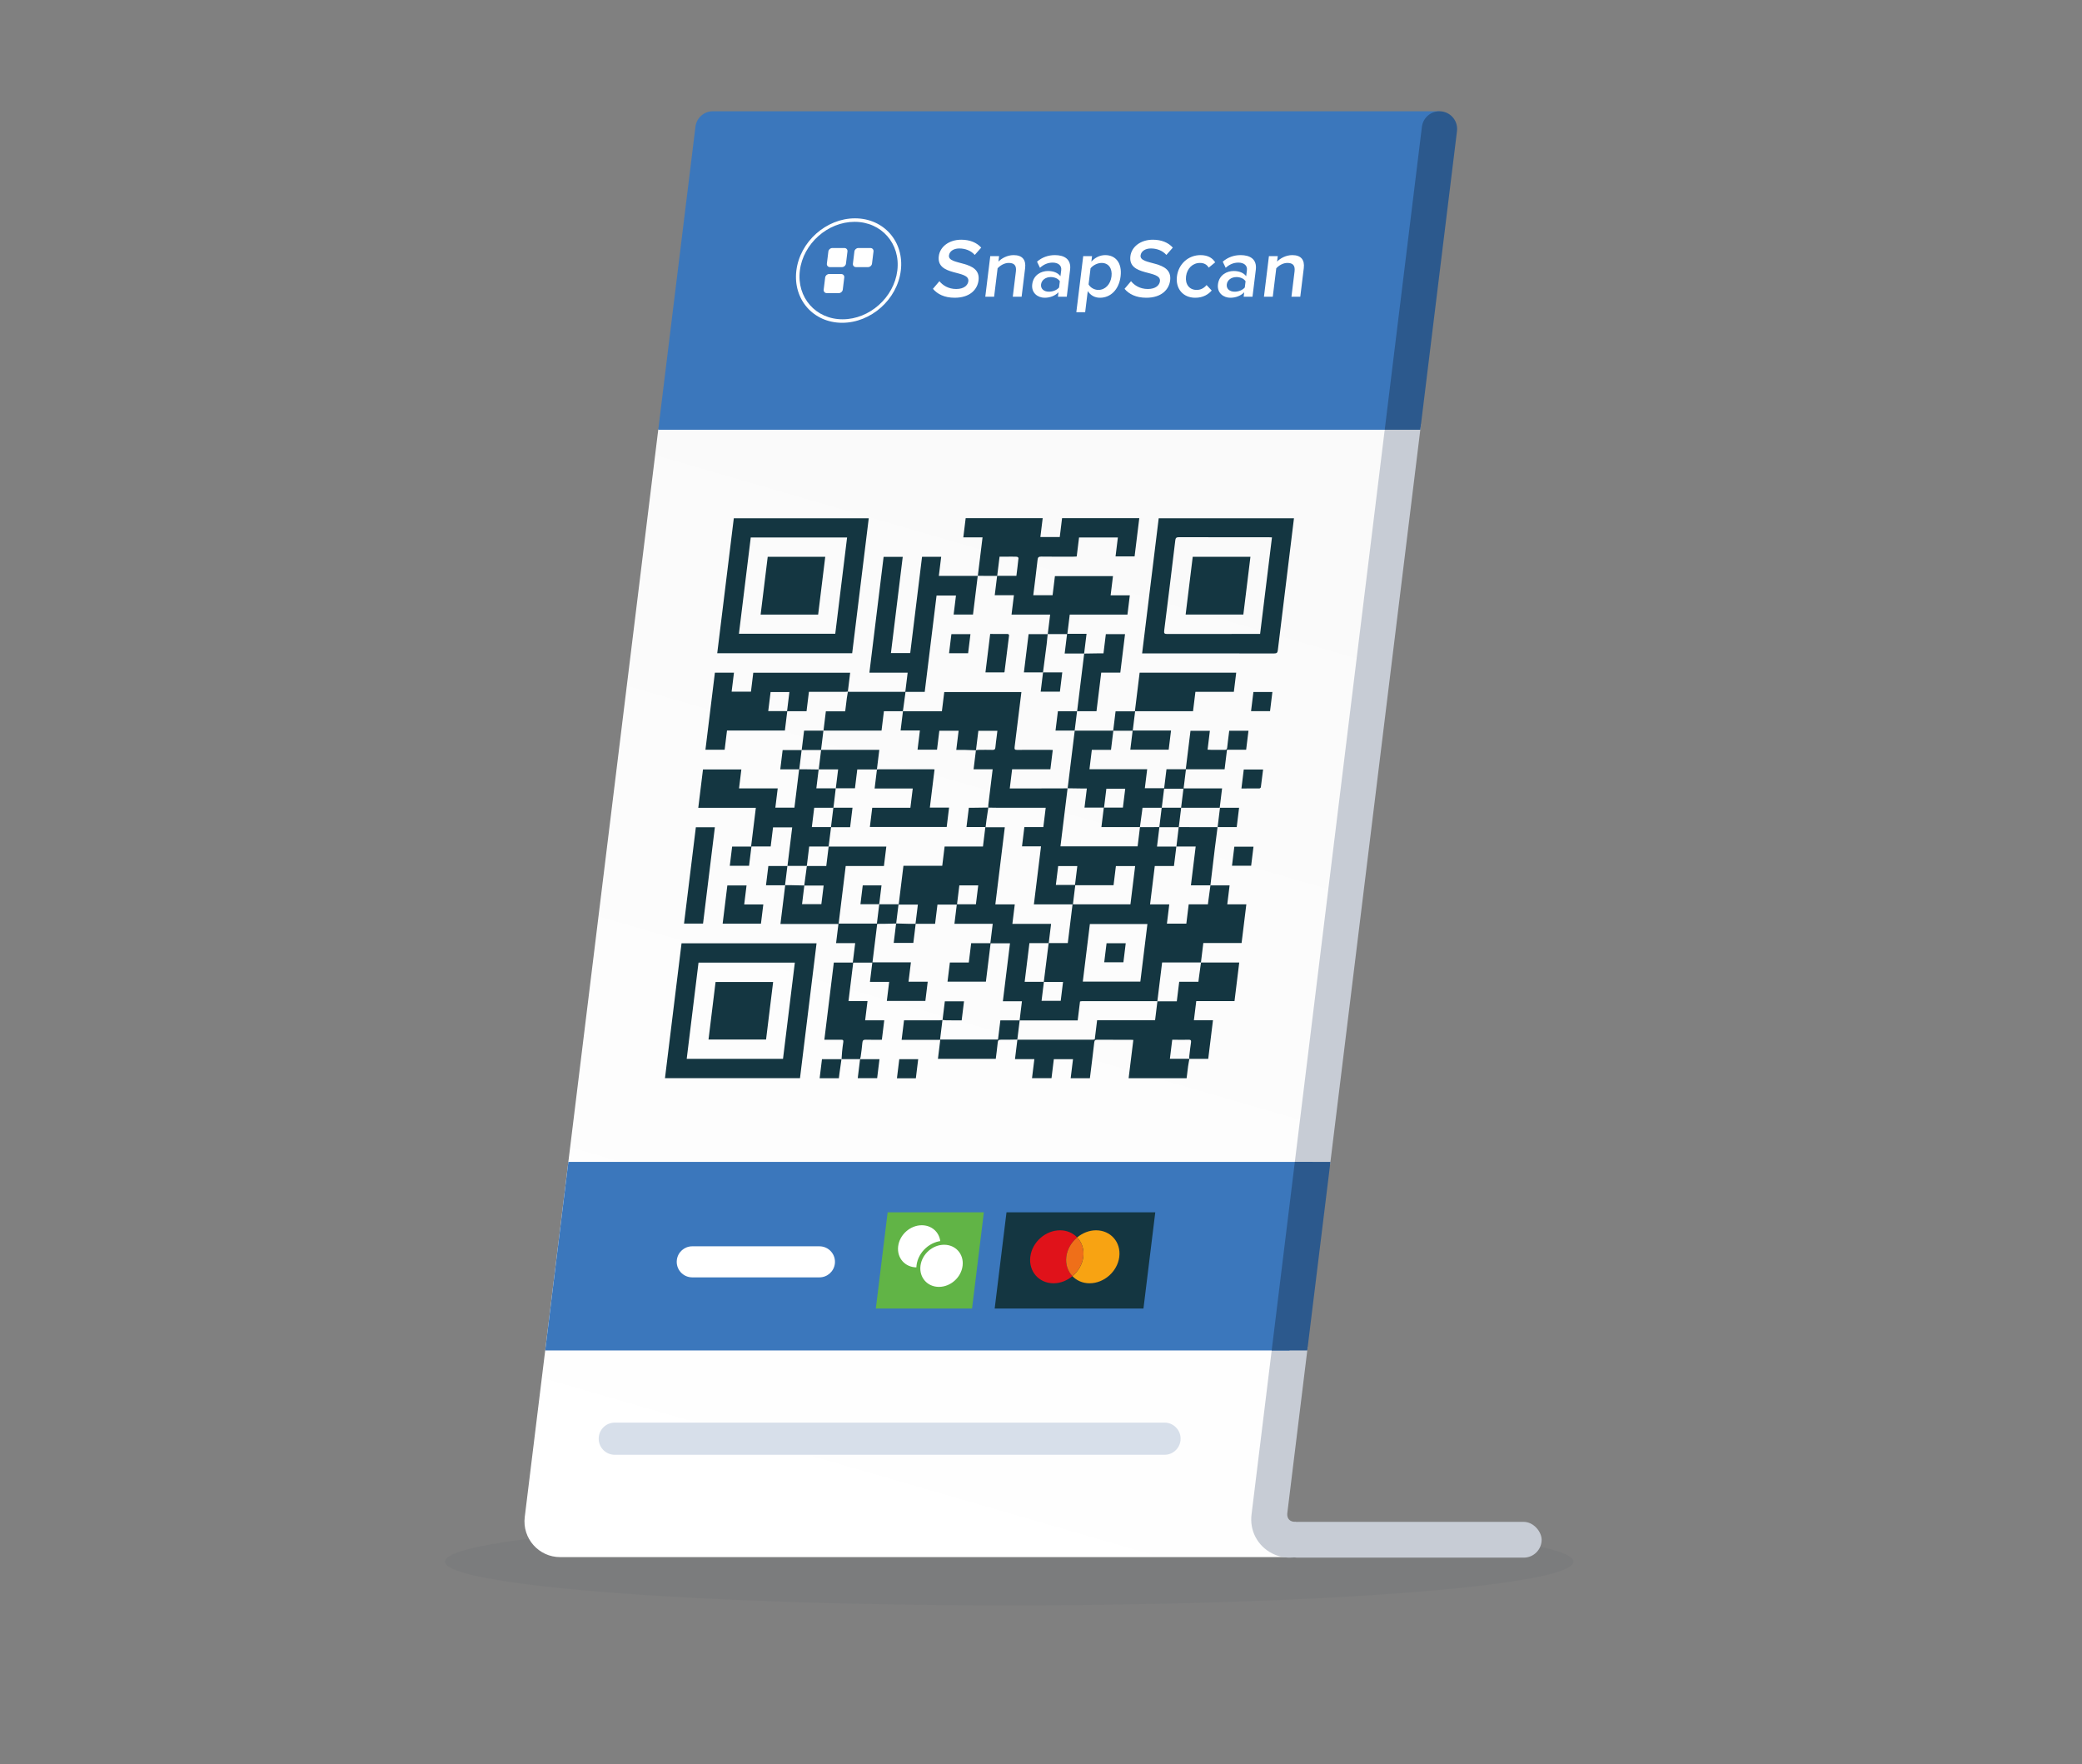 <?xml version="1.0" encoding="UTF-8"?>
<svg width="262px" height="222px" viewBox="0 0 262 222" version="1.1" xmlns="http://www.w3.org/2000/svg" xmlns:xlink="http://www.w3.org/1999/xlink">
    <rect x="0" y="0" width="262" height="222" fill="#808080" stroke="none"/>
    <!-- Generator: Sketch 53 (72520) - https://sketchapp.com -->
    <title>img-at-till-points</title>
    <desc>Created with Sketch.</desc>
    <defs>
        <linearGradient x1="50%" y1="0%" x2="27.56%" y2="100%" id="linearGradient-1">
            <stop stop-color="#FAFAFA" offset="0%"></stop>
            <stop stop-color="#FFFFFF" offset="100%"></stop>
        </linearGradient>
    </defs>
    <g id="Page-1" stroke="none" stroke-width="1" fill="none" fill-rule="evenodd">
        <g id="SnapScan-Assets" transform="translate(-646, -1207)">
            <g id="img-at-till-points" transform="translate(647, 1208)">
                <g id="image/paypoint" transform="translate(48, 13)">
                    <ellipse id="Oval" fill-opacity="0.05" fill="#263943" fill-rule="nonzero" cx="78" cy="182.5" rx="71" ry="5.5"></ellipse>
                    <g id="Group-133" stroke-width="1" fill-rule="evenodd" transform="translate(17, 0)">
                        <g id="Group-132">
                            <g id="Group-4" transform="translate(0, 40)" fill="url(#linearGradient-1)">
                                <path d="M95.926,141.935 L93.338,139.804 L110.5,0.029 L16.839,0.029 L0.034,136.894 C-0.295,139.573 1.795,141.935 4.494,141.935 L95.926,141.935 Z" id="Fill-2"></path>
                            </g>
                            <path d="M80.542,165.009 L11.366,165.009 C10.343,165.009 9.48,165.772 9.355,166.787 C9.208,167.994 10.149,169.059 11.366,169.059 L80.542,169.059 C81.565,169.059 82.427,168.296 82.552,167.281 C82.7,166.073 81.758,165.009 80.542,165.009" id="Fill-5" fill="#D7DFEA"></path>
                            <g id="Group-9" transform="translate(91, 155)" fill="#C7CCD5">
                                <path d="M6.078,22.528 L6.197,22.528 C6.151,22.512 6.12,22.504 6.102,22.504 C4.867,22.528 4.983,21.505 4.992,21.429 L7.562,0.493 L3.083,0.493 L0.492,21.591 C0.244,23.613 1.254,25.524 3.066,26.456 C3.774,26.821 4.532,27 5.283,27 C6.452,27 7.604,26.567 8.517,25.731 L6.078,22.528 Z" id="Fill-7"></path>
                                <rect id="Rectangle" fill-rule="nonzero" x="4" y="22.5" width="33" height="4.5" rx="2.25"></rect>
                            </g>
                            <polygon id="Fill-10" fill="#C7CCD5" points="101.37 132.621 112.818 39.384 108.339 39.384 96.891 132.621"></polygon>
                            <path d="M56.809,99.785 C56.907,98.986 57.003,98.203 57.101,97.412 L54.724,97.412 C54.625,98.217 54.529,98.999 54.433,99.785 L56.809,99.785 Z M69.569,94.978 L67.161,94.978 C67.063,95.779 66.967,96.562 66.869,97.357 L69.277,97.357 C69.375,96.555 69.471,95.779 69.569,94.978 L69.569,94.978 Z M76.255,99.789 C76.455,98.166 76.65,96.578 76.846,94.979 L74.426,94.979 C74.327,95.783 74.231,96.568 74.13,97.389 L69.312,97.389 C69.211,98.21 69.115,98.994 69.017,99.789 L76.255,99.789 Z M78.391,102.272 L71.15,102.272 C70.851,104.706 70.556,107.117 70.261,109.518 L77.501,109.518 C77.799,107.093 78.093,104.698 78.391,102.272 L78.391,102.272 Z M42.231,119.272 C41.452,119.271 40.673,119.27 39.894,119.27 L39.903,119.278 C39.924,118.963 39.937,118.648 39.969,118.332 C40.011,117.926 40.057,117.518 40.121,117.112 C40.156,116.891 40.08,116.827 39.868,116.831 C39.284,116.842 38.702,116.835 38.119,116.835 L37.736,116.835 C38.135,113.586 38.53,110.37 38.929,107.118 L41.316,107.118 C41.418,106.288 41.516,105.494 41.617,104.674 L39.213,104.674 C39.312,103.866 39.409,103.082 39.509,102.263 L32.212,102.263 C32.413,100.63 32.609,99.032 32.81,97.396 L30.392,97.396 C30.494,96.573 30.59,95.788 30.69,94.97 L33.095,94.97 L33.087,94.961 C32.99,95.755 32.892,96.55 32.79,97.384 C33.112,97.384 33.384,97.379 33.654,97.385 C34.175,97.394 34.696,97.41 35.218,97.422 C35.122,98.206 35.026,98.992 34.93,99.774 L37.36,99.774 C37.458,98.974 37.554,98.201 37.648,97.431 L35.206,97.431 C35.317,96.608 35.427,95.785 35.538,94.961 L35.528,94.97 L37.979,94.97 C38.085,94.112 38.183,93.315 38.28,92.519 L38.271,92.527 L45.535,92.527 C45.432,93.362 45.335,94.148 45.234,94.972 L40.424,94.972 C40.124,97.413 39.829,99.814 39.535,102.213 L44.348,102.213 C44.45,101.381 44.548,100.579 44.646,99.778 L44.639,99.785 L47.095,99.785 C47.293,98.168 47.488,96.58 47.689,94.946 L52.573,94.946 C52.675,94.115 52.771,93.329 52.871,92.516 L57.697,92.516 C57.798,91.695 57.895,90.901 57.997,90.068 L55.622,90.068 C55.724,89.243 55.82,88.457 55.92,87.643 C56.081,87.643 56.222,87.645 56.362,87.643 C57.033,87.634 57.704,87.624 58.373,87.614 C58.296,88.129 58.216,88.644 58.143,89.158 C58.101,89.461 58.068,89.763 58.028,90.092 L60.446,90.092 C60.048,93.334 59.653,96.548 59.254,99.801 L61.7,99.801 C61.598,100.631 61.5,101.425 61.399,102.248 L66.27,102.248 C66.168,103.078 66.07,103.877 65.972,104.676 C65.164,104.675 64.356,104.675 63.543,104.675 C63.341,106.319 63.145,107.916 62.945,109.545 L65.365,109.545 C65.267,110.343 65.169,111.14 65.071,111.937 L67.481,111.937 C67.58,111.128 67.676,110.352 67.773,109.556 L65.352,109.556 C65.556,107.927 65.76,106.297 65.964,104.667 L68.371,104.667 C68.571,103.035 68.767,101.439 68.968,99.801 L64.105,99.801 C64.406,97.35 64.702,94.94 65.002,92.496 L62.61,92.496 C62.71,91.676 62.807,90.89 62.907,90.072 L65.294,90.072 C65.394,89.253 65.491,88.467 65.592,87.643 L65.221,87.643 C63.34,87.643 61.46,87.644 59.58,87.642 C59.174,87.642 58.769,87.63 58.364,87.624 C58.367,87.495 58.358,87.366 58.374,87.237 C58.536,85.899 58.701,84.562 58.865,83.224 C58.881,83.095 58.896,82.967 58.917,82.799 L56.516,82.799 C56.618,81.973 56.714,81.187 56.81,80.4 C56.917,80.384 57.026,80.357 57.132,80.357 C57.725,80.352 58.318,80.344 58.908,80.36 C59.158,80.367 59.24,80.28 59.261,80.038 C59.301,79.578 59.369,79.118 59.426,78.657 C59.455,78.421 59.483,78.186 59.512,77.956 L57.118,77.956 C57.015,78.791 56.915,79.601 56.816,80.41 C56.349,80.394 55.882,80.373 55.414,80.362 C55.068,80.355 54.719,80.361 54.338,80.361 C54.44,79.526 54.537,78.74 54.633,77.954 L52.206,77.954 C52.107,78.76 52.011,79.545 51.914,80.334 L49.464,80.334 C49.563,79.522 49.66,78.736 49.76,77.92 L47.332,77.92 C47.434,77.089 47.532,76.289 47.63,75.49 L47.621,75.497 L52.529,75.497 C52.632,74.659 52.729,73.864 52.826,73.083 L62.533,73.083 C62.513,73.241 62.497,73.373 62.481,73.504 C62.215,75.671 61.953,77.838 61.678,80.005 C61.643,80.274 61.702,80.364 61.982,80.361 C63.358,80.348 64.733,80.355 66.107,80.356 C66.234,80.356 66.358,80.367 66.48,80.373 C66.378,81.201 66.282,81.987 66.182,82.803 L61.365,82.803 C61.266,83.618 61.169,84.402 61.069,85.214 C61.665,85.214 62.236,85.215 62.807,85.213 C64.655,85.209 66.504,85.204 68.352,85.199 L68.346,85.191 C68.047,87.625 67.748,90.059 67.449,92.496 L77.158,92.496 C77.259,91.675 77.357,90.876 77.455,90.077 L77.446,90.084 C78.264,90.081 79.081,90.077 79.899,90.074 C79.801,90.879 79.702,91.684 79.599,92.527 L82.04,92.527 L82.032,92.519 C81.933,93.327 81.834,94.135 81.731,94.973 L79.318,94.973 C79.12,96.591 78.925,98.178 78.726,99.8 L81.142,99.8 C81.041,100.628 80.943,101.423 80.845,102.223 L83.289,102.223 C83.389,101.41 83.487,100.616 83.587,99.795 L86.003,99.795 C86.024,99.626 86.04,99.485 86.059,99.345 C86.147,98.698 86.236,98.051 86.324,97.404 L86.318,97.411 L88.733,97.411 C88.637,98.194 88.54,98.977 88.44,99.794 L90.84,99.794 C90.64,101.428 90.443,103.026 90.243,104.659 L85.427,104.659 C85.324,105.499 85.225,106.306 85.126,107.113 L85.134,107.106 L80.242,107.106 C80.038,108.759 79.84,110.379 79.641,111.998 L79.649,111.99 C79.595,111.986 79.541,111.978 79.487,111.978 C76.377,111.977 73.268,111.976 70.158,111.978 C70.086,111.978 70.012,112 69.909,112.017 C69.812,112.809 69.717,113.585 69.616,114.403 L62.316,114.403 C62.214,115.235 62.117,116.025 62.02,116.815 L62.029,116.806 C61.337,116.816 60.643,116.838 59.953,116.829 C59.685,116.826 59.581,116.896 59.555,117.176 C59.491,117.855 59.394,118.535 59.308,119.236 L52.03,119.236 C52.126,118.453 52.223,117.669 52.323,116.847 L47.461,116.847 C47.563,116.015 47.661,115.22 47.763,114.387 L48.126,114.387 C49.489,114.387 50.852,114.389 52.216,114.386 C52.345,114.386 52.478,114.362 52.609,114.35 L52.601,114.34 C52.501,115.152 52.401,115.964 52.299,116.802 L59.59,116.802 C59.686,116.019 59.784,115.224 59.886,114.393 L62.307,114.393 C62.407,113.58 62.502,112.804 62.602,111.99 L60.202,111.99 C60.503,109.54 60.799,107.128 61.098,104.694 L58.66,104.694 C58.462,106.305 58.266,107.906 58.066,109.526 L53.236,109.526 C53.333,108.73 53.431,107.936 53.532,107.111 L55.914,107.111 C56.015,106.296 56.111,105.509 56.213,104.682 L58.626,104.682 C58.727,103.858 58.824,103.073 58.925,102.247 L54.105,102.247 C54.206,101.421 54.303,100.635 54.402,99.828 L51.97,99.828 C51.872,100.625 51.776,101.41 51.673,102.247 L49.23,102.247 C49.129,103.075 49.033,103.852 48.935,104.65 L46.465,104.65 C46.564,103.838 46.665,103.019 46.766,102.201 C47.279,102.215 47.791,102.232 48.304,102.242 C48.605,102.248 48.908,102.243 49.208,102.243 C49.311,101.406 49.407,100.622 49.505,99.828 L47.067,99.828 C46.968,100.636 46.871,101.423 46.774,102.21 C46.236,102.223 45.698,102.237 45.161,102.247 C44.91,102.252 44.66,102.248 44.388,102.248 C44.188,103.876 43.993,105.464 43.793,107.094 L48.629,107.094 C48.527,107.921 48.431,108.708 48.33,109.53 L50.745,109.53 C50.644,110.352 50.548,111.139 50.448,111.951 L45.599,111.951 C45.696,111.155 45.792,110.369 45.893,109.551 L43.474,109.551 C43.575,108.732 43.671,107.944 43.771,107.13 L41.37,107.13 C41.173,108.733 40.977,110.332 40.776,111.967 L43.168,111.967 C43.068,112.787 42.972,113.572 42.871,114.385 L45.275,114.385 C45.173,115.209 45.076,116.004 44.974,116.835 C44.289,116.835 43.619,116.85 42.955,116.828 C42.652,116.818 42.546,116.91 42.521,117.214 C42.474,117.785 42.39,118.358 42.314,118.929 C42.299,119.046 42.253,119.163 42.221,119.279 L42.231,119.272 Z" id="Fill-12" fill="#143641"></path>
                            <path d="M72.933,87.623 L75.306,87.623 C75.405,86.821 75.5,86.038 75.598,85.249 L73.225,85.249 C73.125,86.054 73.03,86.829 72.933,87.623 L72.933,87.623 Z M69.236,77.94 L74.086,77.94 C74.187,77.118 74.284,76.331 74.385,75.504 L76.815,75.504 C77.016,73.866 77.212,72.267 77.411,70.647 L89.564,70.647 C89.467,71.444 89.37,72.228 89.269,73.051 L84.432,73.051 C84.33,73.875 84.234,74.662 84.132,75.492 L76.846,75.492 C76.744,76.32 76.648,77.106 76.548,77.921 L81.364,77.921 C81.265,78.735 81.168,79.521 81.068,80.333 L76.239,80.333 C76.335,79.549 76.432,78.763 76.531,77.954 L74.102,77.954 C74.005,78.749 73.909,79.535 73.808,80.358 L71.397,80.358 C71.296,81.183 71.2,81.969 71.098,82.795 L78.361,82.795 C78.261,83.609 78.165,84.384 78.067,85.186 L80.497,85.186 C80.594,84.401 80.69,83.615 80.791,82.792 L83.218,82.792 C83.418,81.163 83.613,79.572 83.811,77.956 L86.252,77.956 C86.157,78.739 86.061,79.516 85.961,80.332 C86.133,80.34 86.279,80.353 86.427,80.353 C86.987,80.355 87.55,80.346 88.109,80.357 C88.323,80.362 88.406,80.292 88.429,80.075 C88.488,79.492 88.568,78.909 88.64,78.326 C88.654,78.208 88.668,78.09 88.685,77.951 L91.109,77.951 C91.013,78.738 90.916,79.523 90.815,80.344 L88.405,80.344 C88.304,81.173 88.206,81.967 88.104,82.799 L83.242,82.799 C83.142,83.613 83.047,84.389 82.947,85.204 L87.788,85.204 C87.687,86.028 87.591,86.813 87.489,87.639 L89.928,87.639 C89.827,88.467 89.73,89.253 89.629,90.076 L87.219,90.076 L87.224,90.083 C87.323,89.277 87.422,88.47 87.524,87.643 L82.631,87.643 C82.728,86.846 82.827,86.049 82.925,85.245 L80.491,85.245 C80.391,86.062 80.294,86.853 80.197,87.643 L77.774,87.643 C77.749,87.843 77.732,87.994 77.712,88.146 C77.624,88.791 77.535,89.437 77.446,90.083 L77.455,90.076 L72.602,90.076 C72.703,89.253 72.801,88.458 72.903,87.624 L70.473,87.624 C70.573,86.809 70.668,86.033 70.768,85.219 C70.587,85.219 70.435,85.221 70.284,85.219 C69.638,85.21 68.992,85.2 68.346,85.191 L68.352,85.199 C68.65,82.776 68.947,80.354 69.245,77.931 L69.236,77.94 Z" id="Fill-14" fill="#143641"></path>
                            <path d="M57.048,58.468 C57.245,56.864 57.442,55.26 57.644,53.618 L55.224,53.618 C55.325,52.794 55.422,52.009 55.521,51.202 L65.213,51.202 C65.115,51.996 65.02,52.771 64.922,53.572 L67.36,53.572 C67.456,52.788 67.552,52.004 67.651,51.201 L77.368,51.201 C77.171,52.808 76.976,54.397 76.777,56.016 L74.381,56.016 C74.478,55.232 74.574,54.445 74.674,53.631 L69.788,53.631 C69.689,54.433 69.593,55.211 69.493,56.027 C69.342,56.034 69.215,56.045 69.088,56.045 C67.735,56.046 66.381,56.059 65.031,56.037 C64.683,56.031 64.601,56.143 64.566,56.465 C64.417,57.817 64.241,59.17 64.075,60.523 C64.06,60.641 64.046,60.759 64.029,60.894 L66.458,60.894 C66.556,60.092 66.653,59.305 66.752,58.494 L74.058,58.494 C73.962,59.285 73.864,60.08 73.762,60.908 L76.177,60.908 C76.077,61.727 75.98,62.513 75.879,63.338 L68.616,63.338 C68.516,64.152 68.421,64.928 68.319,65.756 L70.732,65.756 C70.626,66.617 70.526,67.428 70.426,68.239 L70.435,68.23 L67.979,68.23 C68.084,67.375 68.181,66.582 68.278,65.79 L65.842,65.79 L65.848,65.797 C65.947,64.988 66.047,64.18 66.151,63.335 L61.292,63.335 C61.393,62.512 61.489,61.725 61.591,60.899 L59.178,60.899 C59.282,60.058 59.38,59.257 59.479,58.457 L61.904,58.457 C61.997,57.695 62.093,56.962 62.167,56.229 C62.173,56.166 62.039,56.058 61.956,56.054 C61.542,56.036 61.123,56.046 60.706,56.046 L59.785,56.046 C59.682,56.888 59.585,57.678 59.488,58.467 C58.672,58.465 57.856,58.462 57.04,58.46 L57.048,58.468 Z" id="Fill-16" fill="#143641"></path>
                            <path d="M85.126,107.113 L89.947,107.113 C89.747,108.743 89.55,110.342 89.35,111.973 L84.537,111.973 C84.438,112.782 84.342,113.557 84.241,114.378 L86.641,114.378 C86.439,116.022 86.243,117.621 86.045,119.233 C85.241,119.233 84.454,119.233 83.665,119.234 C83.661,119.129 83.646,119.024 83.658,118.919 C83.725,118.338 83.784,117.756 83.876,117.176 C83.92,116.894 83.829,116.82 83.561,116.83 C83.066,116.849 82.574,116.835 82.08,116.835 L81.514,116.835 C81.411,117.677 81.314,118.46 81.22,119.227 L83.675,119.227 C83.619,119.543 83.554,119.858 83.51,120.174 C83.441,120.666 83.387,121.158 83.324,121.671 L76.027,121.671 C76.224,120.073 76.419,118.484 76.619,116.858 C76.49,116.849 76.388,116.836 76.283,116.836 C74.887,116.834 73.489,116.842 72.094,116.829 C71.821,116.827 71.73,116.905 71.699,117.18 C71.545,118.543 71.371,119.907 71.203,121.27 C71.187,121.399 71.171,121.528 71.153,121.674 L68.734,121.674 C68.832,120.877 68.929,120.083 69.028,119.275 L66.616,119.275 C66.519,120.073 66.422,120.859 66.323,121.668 L63.869,121.668 C63.966,120.877 64.063,120.091 64.164,119.27 L61.727,119.27 C61.831,118.425 61.93,117.616 62.029,116.806 C62.029,116.806 62.021,116.815 62.021,116.815 C62.085,116.819 62.15,116.828 62.216,116.828 C65.304,116.829 68.393,116.829 71.481,116.828 C71.564,116.828 71.649,116.809 71.764,116.795 C71.864,115.984 71.96,115.198 72.062,114.37 L79.357,114.37 C79.458,113.548 79.554,112.769 79.649,111.99 L79.641,111.998 L82.089,111.998 C82.195,111.134 82.291,110.358 82.391,109.541 L84.807,109.541 C84.829,109.36 84.845,109.22 84.864,109.079 C84.954,108.421 85.044,107.763 85.134,107.106 L85.126,107.113 Z" id="Fill-18" fill="#143641"></path>
                            <path d="M20.416,119.235 L32.535,119.235 C33.032,115.184 33.528,111.155 34.022,107.127 L21.902,107.127 C21.405,111.171 20.913,115.191 20.416,119.235 L20.416,119.235 Z M17.681,121.665 C18.377,116.003 19.069,110.363 19.765,104.697 L36.755,104.697 C36.062,110.345 35.37,115.993 34.672,121.665 L17.681,121.665 Z" id="Fill-20" fill="#143641"></path>
                            <path d="M92.573,65.768 C93.073,61.693 93.568,57.665 94.065,53.621 C93.933,53.614 93.825,53.605 93.717,53.605 C89.925,53.604 86.132,53.608 82.34,53.597 C82.01,53.596 81.934,53.705 81.897,54.01 C81.443,57.792 80.979,61.573 80.503,65.355 C80.461,65.688 80.536,65.777 80.871,65.776 C84.643,65.764 88.413,65.768 92.184,65.768 L92.573,65.768 Z M77.725,68.216 C78.425,62.517 79.117,56.879 79.813,51.211 L96.834,51.211 C96.817,51.35 96.801,51.478 96.785,51.606 C96.122,57.005 95.457,62.404 94.804,67.803 C94.764,68.129 94.679,68.226 94.336,68.225 C88.927,68.213 83.517,68.216 78.107,68.216 L77.725,68.216 Z" id="Fill-22" fill="#143641"></path>
                            <path d="M40.598,53.631 L28.475,53.631 C27.977,57.681 27.484,61.703 26.987,65.747 L39.11,65.747 C39.607,61.703 40.101,57.681 40.598,53.631 M41.239,68.199 L24.257,68.199 C24.952,62.534 25.646,56.887 26.343,51.21 L43.325,51.21 C42.631,56.864 41.937,62.513 41.239,68.199" id="Fill-24" fill="#143641"></path>
                            <path d="M37.628,77.94 C37.726,77.142 37.824,76.343 37.927,75.505 L40.36,75.505 C40.432,74.922 40.495,74.378 40.567,73.834 C40.603,73.563 40.656,73.292 40.701,73.021 L40.695,73.026 C40.769,73.036 40.841,73.055 40.917,73.055 C43.171,73.056 45.427,73.056 47.682,73.055 C47.756,73.055 47.832,73.049 47.925,73.045 C48.023,72.248 48.119,71.472 48.22,70.645 L43.405,70.645 C44.004,65.76 44.598,60.926 45.195,56.066 L47.602,56.066 C47.108,60.09 46.613,64.119 46.115,68.18 L48.543,68.18 C49.04,64.139 49.534,60.108 50.031,56.059 L52.44,56.059 C52.343,56.843 52.247,57.628 52.144,58.468 L57.048,58.468 L57.041,58.46 C56.842,60.082 56.643,61.704 56.443,63.326 L54.006,63.326 C54.105,62.522 54.202,61.736 54.3,60.938 L51.857,60.938 C51.36,64.983 50.866,69.001 50.368,73.06 L47.949,73.06 C47.927,73.241 47.911,73.382 47.892,73.522 C47.802,74.18 47.712,74.839 47.622,75.497 L47.63,75.489 L45.233,75.489 C45.13,76.326 45.034,77.112 44.933,77.931 L37.621,77.931 L37.628,77.94 Z" id="Fill-26" fill="#143641"></path>
                            <path d="M33.095,94.969 C33.293,93.355 33.491,91.74 33.692,90.105 L31.28,90.105 C31.182,90.897 31.085,91.691 30.984,92.514 L28.562,92.514 C28.461,93.337 28.363,94.132 28.263,94.943 L25.836,94.943 C25.934,94.141 26.032,93.347 26.133,92.526 L28.516,92.526 C28.717,90.893 28.914,89.287 29.115,87.649 L21.871,87.649 C22.071,86.028 22.265,84.439 22.464,82.823 L27.293,82.823 C27.197,83.606 27.101,84.383 27.001,85.205 L31.868,85.205 C31.766,86.036 31.67,86.823 31.571,87.625 L33.971,87.625 C34.167,86.031 34.363,84.434 34.563,82.81 L32.19,82.81 C32.291,81.99 32.388,81.196 32.488,80.383 L34.887,80.383 L34.879,80.374 C34.782,81.17 34.684,81.966 34.582,82.797 C34.79,82.797 34.942,82.795 35.093,82.797 C35.738,82.805 36.383,82.815 37.028,82.824 L37.021,82.816 C36.925,83.604 36.828,84.392 36.729,85.199 L39.179,85.199 L39.173,85.191 C39.075,86.008 38.978,86.824 38.882,87.641 L36.461,87.641 C36.357,88.486 36.261,89.271 36.162,90.074 L38.583,90.074 C38.479,90.891 38.375,91.709 38.271,92.526 L38.281,92.518 L35.829,92.518 C35.725,93.37 35.627,94.169 35.529,94.969 L35.538,94.96 L33.088,94.96 L33.095,94.969 Z" id="Fill-28" fill="#143641"></path>
                            <path d="M33.338,73.079 L30.971,73.079 C30.871,73.895 30.774,74.688 30.676,75.479 L33.044,75.479 C33.143,74.673 33.239,73.888 33.338,73.079 M40.701,73.021 C40.581,73.033 40.46,73.055 40.341,73.055 C38.955,73.058 37.569,73.057 36.183,73.057 L35.795,73.057 C35.694,73.88 35.597,74.666 35.496,75.494 L33.069,75.494 C32.967,76.321 32.871,77.107 32.771,77.925 L25.486,77.925 C25.386,78.742 25.29,79.528 25.19,80.338 L22.773,80.338 C23.169,77.113 23.565,73.888 23.963,70.645 L26.363,70.645 C26.265,71.442 26.169,72.228 26.069,73.035 L28.5,73.035 C28.597,72.241 28.694,71.454 28.793,70.648 L40.985,70.648 C40.887,71.453 40.79,72.24 40.694,73.027 C40.695,73.027 40.701,73.021 40.701,73.021" id="Fill-30" fill="#143641"></path>
                            <path d="M34.886,80.383 C34.984,79.582 35.082,78.782 35.186,77.94 L37.628,77.94 L37.62,77.931 C37.523,78.728 37.425,79.525 37.323,80.358 L44.652,80.358 C44.548,81.204 44.449,82.014 44.349,82.824 L44.356,82.818 L41.881,82.818 C41.781,83.633 41.685,84.407 41.589,85.191 L39.172,85.191 L39.178,85.199 C39.275,84.411 39.372,83.624 39.471,82.816 L37.021,82.816 L37.028,82.824 C37.128,82.008 37.228,81.191 37.328,80.374 L34.879,80.374 L34.886,80.383 Z" id="Fill-32" fill="#143641"></path>
                            <path d="M21.567,90.094 L23.96,90.094 C23.464,94.132 22.969,98.161 22.471,102.219 L20.078,102.219 C20.574,98.181 21.069,94.151 21.567,90.094" id="Fill-34" fill="#143641"></path>
                            <path d="M70.427,68.24 C71.075,68.23 71.724,68.22 72.372,68.21 C72.524,68.208 72.676,68.21 72.864,68.21 C72.965,67.388 73.061,66.603 73.16,65.793 L75.575,65.793 C75.378,67.399 75.181,68.996 74.98,70.635 L72.58,70.635 C72.38,72.266 72.184,73.856 71.984,75.489 L69.537,75.489 L69.544,75.498 C69.842,73.075 70.139,70.653 70.436,68.23 L70.427,68.24 Z" id="Fill-36" fill="#143641"></path>
                            <path d="M87.219,90.076 C87.104,90.975 86.983,91.874 86.873,92.773 C86.685,94.319 86.503,95.865 86.318,97.411 L86.324,97.404 L83.865,97.404 C84.069,95.745 84.265,94.146 84.465,92.518 L82.032,92.518 L82.04,92.527 C82.137,91.71 82.234,90.892 82.331,90.074 C83.962,90.077 85.594,90.081 87.224,90.084 L87.219,90.076 Z" id="Fill-38" fill="#143641"></path>
                            <path d="M27.652,99.805 L30.056,99.805 C29.955,100.624 29.859,101.409 29.759,102.221 L24.939,102.221 C25.136,100.62 25.331,99.032 25.529,97.414 L27.946,97.414 C27.849,98.198 27.754,98.973 27.652,99.805" id="Fill-40" fill="#143641"></path>
                            <path d="M69.537,75.489 C69.437,76.306 69.336,77.123 69.236,77.94 L69.245,77.932 L66.827,77.932 C66.929,77.099 67.026,76.307 67.126,75.498 L69.544,75.498 L69.537,75.489 Z" id="Fill-42" fill="#143641"></path>
                            <path d="M93.823,75.486 L91.433,75.486 C91.531,74.684 91.629,73.89 91.729,73.076 L94.119,73.076 C94.022,73.867 93.925,74.66 93.823,75.486" id="Fill-44" fill="#143641"></path>
                            <path d="M39.894,119.269 C39.81,119.861 39.724,120.451 39.642,121.04 C39.612,121.246 39.59,121.453 39.563,121.674 L37.144,121.674 C37.241,120.879 37.338,120.087 37.438,119.276 C38.263,119.276 39.082,119.276 39.902,119.276 C39.903,119.278 39.894,119.269 39.894,119.269" id="Fill-46" fill="#143641"></path>
                            <path d="M89.329,92.537 L91.74,92.537 C91.641,93.343 91.544,94.13 91.445,94.938 L89.034,94.938 C89.132,94.14 89.23,93.353 89.329,92.537" id="Fill-48" fill="#143641"></path>
                            <path d="M42.221,119.279 L44.675,119.279 C44.578,120.066 44.482,120.851 44.382,121.664 L41.939,121.664 C42.038,120.863 42.136,120.066 42.232,119.27 C42.231,119.271 42.221,119.279 42.221,119.279" id="Fill-50" fill="#143641"></path>
                            <path d="M49.251,121.682 L46.871,121.682 C46.969,120.887 47.066,120.093 47.166,119.279 L49.546,119.279 C49.45,120.062 49.353,120.856 49.251,121.682" id="Fill-52" fill="#143641"></path>
                            <path d="M90.223,85.216 C90.324,84.391 90.418,83.626 90.516,82.828 L92.948,82.828 C92.856,83.576 92.768,84.319 92.666,85.061 C92.66,85.113 92.545,85.208 92.489,85.209 C91.743,85.219 90.998,85.216 90.223,85.216" id="Fill-54" fill="#143641"></path>
                            <path d="M52.609,114.349 C52.704,113.573 52.799,112.796 52.898,111.995 L55.313,111.995 C55.216,112.782 55.12,113.564 55.018,114.392 C54.376,114.392 53.743,114.396 53.111,114.39 C52.939,114.388 52.771,114.358 52.601,114.34 C52.601,114.34 52.609,114.349 52.609,114.349" id="Fill-56" fill="#143641"></path>
                            <path d="M44.349,82.825 C44.426,82.816 44.504,82.798 44.579,82.798 C46.834,82.797 49.089,82.797 51.343,82.798 C51.418,82.798 51.493,82.809 51.603,82.817 C51.407,84.412 51.212,86.001 51.013,87.622 L53.432,87.622 C53.331,88.448 53.233,89.242 53.133,90.061 L43.465,90.061 C43.563,89.264 43.661,88.47 43.762,87.645 L48.563,87.645 C48.663,86.828 48.759,86.043 48.861,85.219 L44.062,85.219 C44.163,84.392 44.26,83.605 44.356,82.818 L44.349,82.825 Z" id="Fill-58" fill="#143641"></path>
                            <path d="M38.57,90.085 C38.671,89.268 38.771,88.45 38.871,87.633 L41.281,87.633 C41.18,88.456 41.084,89.24 40.98,90.085 L38.57,90.085 Z" id="Fill-60" fill="#143641"></path>
                            <path d="M44.646,99.778 L42.278,99.778 C42.373,99.004 42.469,98.221 42.568,97.411 L44.93,97.411 C44.832,98.212 44.735,98.998 44.639,99.785 L44.646,99.778 Z" id="Fill-62" fill="#143641"></path>
                            <path d="M65.258,70.605 L62.849,70.605 C63.046,68.995 63.241,67.406 63.439,65.797 L65.848,65.797 L65.842,65.791 C65.801,66.205 65.768,66.62 65.716,67.035 C65.565,68.227 65.406,69.419 65.251,70.611 L65.258,70.605 Z" id="Fill-64" fill="#143641"></path>
                            <path d="M58.604,65.769 C59.364,65.769 60.099,65.765 60.832,65.777 C60.893,65.778 60.99,65.887 60.983,65.946 C60.798,67.485 60.602,69.023 60.407,70.561 C60.406,70.57 60.393,70.579 60.367,70.61 L58.01,70.61 C58.207,69.004 58.402,67.415 58.604,65.769" id="Fill-66" fill="#143641"></path>
                            <path d="M65.251,70.611 L67.677,70.611 C67.575,71.438 67.479,72.223 67.38,73.032 L64.96,73.032 C65.06,72.224 65.159,71.414 65.258,70.605 L65.251,70.611 Z" id="Fill-68" fill="#143641"></path>
                            <path d="M55.828,68.197 L53.429,68.197 C53.527,67.393 53.624,66.607 53.724,65.794 L56.123,65.794 C56.025,66.594 55.928,67.38 55.828,68.197" id="Fill-70" fill="#143641"></path>
                            <path d="M75.663,104.692 C75.564,105.494 75.468,106.28 75.37,107.085 L72.956,107.085 C73.055,106.282 73.151,105.497 73.25,104.692 L75.663,104.692 Z" id="Fill-72" fill="#143641"></path>
                            <path d="M80.189,87.633 L82.641,87.633 C82.541,88.45 82.44,89.268 82.34,90.085 L79.888,90.085 C79.988,89.268 80.088,88.45 80.189,87.633" id="Fill-74" fill="#143641"></path>
                            <path d="M31.291,109.567 C30.994,111.989 30.701,114.382 30.402,116.805 L23.159,116.805 C23.453,114.405 23.75,111.997 24.047,109.567 L31.291,109.567 Z" id="Fill-76" fill="#143641"></path>
                            <path d="M90.463,63.331 L83.201,63.331 C83.499,60.906 83.795,58.494 84.094,56.061 L91.356,56.061 C91.058,58.484 90.762,60.894 90.463,63.331" id="Fill-78" fill="#143641"></path>
                            <path d="M36.956,63.332 L29.718,63.332 C30.015,60.909 30.311,58.497 30.61,56.063 L37.849,56.063 C37.553,58.481 37.255,60.893 36.956,63.332" id="Fill-80" fill="#143641"></path>
                            <polygon id="Fill-82" fill="#3B77BC" points="5.524 132.202 2.61 155.932 96.271 155.932 99.185 132.202"></polygon>
                            <path d="M37.119,142.824 L21.114,142.824 C20.127,142.824 19.294,143.56 19.174,144.54 C19.031,145.705 19.94,146.733 21.114,146.733 L37.119,146.733 C38.106,146.733 38.938,145.996 39.058,145.016 C39.202,143.851 38.293,142.824 37.119,142.824" id="Fill-84" fill="#FFFFFF"></path>
                            <polygon id="Fill-86" fill="#61B446" points="56.322 150.658 44.214 150.658 45.701 138.55 57.809 138.55"></polygon>
                            <polygon id="Fill-88" fill="#143641" points="77.893 150.658 59.171 150.658 60.658 138.55 79.38 138.55"></polygon>
                            <path d="M68.184,144.144 C68.303,143.18 68.824,142.318 69.553,141.709 C69.025,141.156 68.276,140.81 67.398,140.81 C65.557,140.81 63.881,142.303 63.655,144.144 C63.43,145.985 64.739,147.477 66.58,147.477 C67.457,147.477 68.291,147.131 68.955,146.578 C68.375,145.969 68.066,145.107 68.184,144.144" id="Fill-90" fill="#E0121A"></path>
                            <path d="M71.927,140.81 C71.05,140.81 70.216,141.156 69.552,141.709 C70.132,142.318 70.441,143.18 70.323,144.144 C70.204,145.107 69.683,145.969 68.954,146.578 C69.482,147.131 70.231,147.477 71.109,147.477 C72.95,147.477 74.626,145.985 74.851,144.144 C75.077,142.303 73.768,140.81 71.927,140.81" id="Fill-92" fill="#F8A312"></path>
                            <path d="M70.323,144.144 C70.441,143.18 70.132,142.318 69.552,141.709 C68.823,142.318 68.302,143.18 68.184,144.144 C68.066,145.107 68.375,145.969 68.954,146.578 C69.683,145.969 70.204,145.107 70.323,144.144" id="Fill-94" fill="#EF6F19"></path>
                            <path d="M52.326,142.825 C52.146,144.289 50.814,145.475 49.35,145.475 C47.886,145.475 46.845,144.289 47.025,142.825 C47.204,141.361 48.537,140.174 50.001,140.174 C51.465,140.174 52.506,141.361 52.326,142.825" id="Fill-96" fill="#FFFFFF"></path>
                            <path d="M52.158,148.181 C51.381,148.181 50.685,147.878 50.198,147.327 C49.706,146.771 49.489,146.034 49.585,145.25 C49.779,143.667 51.225,142.38 52.809,142.38 C53.586,142.38 54.282,142.683 54.769,143.233 C55.261,143.789 55.478,144.527 55.382,145.31 C55.188,146.893 53.741,148.181 52.158,148.181" id="Fill-98" fill="#FFFFFF"></path>
                            <path d="M52.809,142.129 C51.102,142.129 49.545,143.515 49.337,145.219 C49.23,146.074 49.471,146.882 50.011,147.492 C50.545,148.097 51.309,148.43 52.157,148.43 C53.864,148.43 55.42,147.044 55.63,145.34 C55.734,144.484 55.495,143.677 54.956,143.066 C54.42,142.462 53.657,142.129 52.809,142.129 M52.809,142.629 C54.273,142.629 55.313,143.816 55.133,145.279 C54.955,146.743 53.621,147.93 52.157,147.93 C50.694,147.93 49.653,146.743 49.833,145.279 C50.013,143.816 51.344,142.629 52.809,142.629" id="Fill-100" fill="#61B446"></path>
                            <path d="M115.144,0.558 L115.144,0 L23.709,0 C22.593,0 21.654,0.831 21.517,1.938 L16.835,40.074 L110.496,40.074 L115.347,0.558 L115.144,0.558 Z" id="Fill-102" fill="#3B77BC"></path>
                            <path d="M51.4,22.344 L52.216,21.381 C52.629,21.899 53.344,22.365 54.329,22.365 C55.345,22.365 55.797,21.868 55.856,21.391 C56.038,19.91 51.819,20.83 52.137,18.238 C52.281,17.063 53.407,16.164 54.963,16.164 C56.053,16.164 56.909,16.523 57.476,17.158 L56.665,18.079 C56.172,17.518 55.452,17.264 54.712,17.264 C53.992,17.264 53.483,17.624 53.419,18.142 C53.256,19.465 57.462,18.65 57.14,21.275 C56.996,22.449 56.035,23.465 54.141,23.465 C52.839,23.465 51.955,23 51.4,22.344" id="Fill-104" fill="#FFFFFF"></path>
                            <path d="M61.449,23.339 L61.842,20.143 C61.94,19.339 61.559,19.085 60.934,19.085 C60.373,19.085 59.845,19.423 59.539,19.762 L59.1,23.339 L57.989,23.339 L58.616,18.227 L59.727,18.227 L59.643,18.915 C60.031,18.514 60.748,18.101 61.553,18.101 C62.653,18.101 63.13,18.693 63.002,19.741 L62.56,23.339 L61.449,23.339 Z" id="Fill-106" fill="#FFFFFF"></path>
                            <path d="M67.133,23.339 L67.202,22.778 C66.767,23.223 66.133,23.466 65.456,23.466 C64.631,23.466 63.759,22.894 63.897,21.773 C64.042,20.587 65.033,20.101 65.869,20.101 C66.568,20.101 67.123,20.323 67.45,20.756 L67.544,19.995 C67.616,19.402 67.163,19.043 66.465,19.043 C65.894,19.043 65.36,19.254 64.871,19.698 L64.5,18.926 C65.163,18.355 65.935,18.101 66.75,18.101 C67.892,18.101 68.829,18.577 68.661,19.942 L68.244,23.339 L67.133,23.339 Z M67.276,22.175 L67.372,21.391 C67.151,21.043 66.696,20.863 66.22,20.863 C65.596,20.863 65.074,21.233 65.007,21.784 C64.938,22.344 65.37,22.704 65.994,22.704 C66.47,22.704 66.968,22.524 67.276,22.175 L67.276,22.175 Z" id="Fill-108" fill="#FFFFFF"></path>
                            <path d="M70.883,22.63 L70.557,25.286 L69.446,25.286 L70.313,18.227 L71.424,18.227 L71.338,18.926 C71.781,18.418 72.413,18.101 73.079,18.101 C74.402,18.101 75.222,19.095 75.015,20.778 C74.809,22.461 73.743,23.466 72.42,23.466 C71.775,23.466 71.24,23.17 70.883,22.63 M73.872,20.778 C73.994,19.784 73.508,19.085 72.63,19.085 C72.112,19.085 71.536,19.381 71.235,19.762 L70.987,21.784 C71.184,22.164 71.695,22.482 72.213,22.482 C73.091,22.482 73.75,21.773 73.872,20.778" id="Fill-110" fill="#FFFFFF"></path>
                            <path d="M75.512,22.344 L76.329,21.381 C76.741,21.899 77.456,22.365 78.441,22.365 C79.457,22.365 79.909,21.868 79.968,21.391 C80.149,19.91 75.931,20.83 76.249,18.238 C76.393,17.063 77.519,16.164 79.075,16.164 C80.165,16.164 81.021,16.523 81.588,17.158 L80.777,18.079 C80.285,17.518 79.564,17.264 78.824,17.264 C78.104,17.264 77.595,17.624 77.531,18.142 C77.368,19.465 81.574,18.65 81.252,21.275 C81.108,22.449 80.147,23.465 78.253,23.465 C76.951,23.465 76.066,23 75.512,22.344" id="Fill-112" fill="#FFFFFF"></path>
                            <path d="M82.107,20.778 C82.297,19.233 83.526,18.101 85.071,18.101 C86.076,18.101 86.617,18.524 86.917,19.011 L86.105,19.677 C85.869,19.275 85.501,19.085 85.003,19.085 C84.082,19.085 83.373,19.783 83.251,20.778 C83.128,21.773 83.665,22.482 84.586,22.482 C85.084,22.482 85.501,22.27 85.836,21.868 L86.482,22.556 C86.063,23.032 85.418,23.466 84.413,23.466 C82.867,23.466 81.918,22.323 82.107,20.778" id="Fill-114" fill="#FFFFFF"></path>
                            <path d="M90.504,23.339 L90.573,22.778 C90.137,23.223 89.504,23.466 88.826,23.466 C88.002,23.466 87.13,22.894 87.268,21.773 C87.413,20.587 88.404,20.101 89.24,20.101 C89.939,20.101 90.493,20.323 90.821,20.756 L90.914,19.995 C90.987,19.402 90.534,19.043 89.836,19.043 C89.264,19.043 88.731,19.254 88.242,19.698 L87.871,18.926 C88.534,18.355 89.306,18.101 90.121,18.101 C91.264,18.101 92.199,18.577 92.032,19.942 L91.615,23.339 L90.504,23.339 Z M90.647,22.175 L90.743,21.391 C90.521,21.043 90.067,20.863 89.59,20.863 C88.966,20.863 88.445,21.233 88.378,21.784 C88.309,22.344 88.74,22.704 89.365,22.704 C89.841,22.704 90.339,22.524 90.647,22.175 L90.647,22.175 Z" id="Fill-116" fill="#FFFFFF"></path>
                            <path d="M96.516,23.339 L96.909,20.143 C97.007,19.339 96.626,19.085 96.001,19.085 C95.441,19.085 94.912,19.423 94.606,19.762 L94.166,23.339 L93.056,23.339 L93.683,18.227 L94.794,18.227 L94.71,18.915 C95.098,18.514 95.815,18.101 96.62,18.101 C97.721,18.101 98.198,18.693 98.069,19.741 L97.627,23.339 L96.516,23.339 Z" id="Fill-118" fill="#FFFFFF"></path>
                            <path d="M41.594,13.473 C37.964,13.473 34.661,16.416 34.215,20.045 C33.769,23.675 36.35,26.617 39.98,26.617 C43.61,26.617 46.913,23.675 47.359,20.045 C47.805,16.416 45.224,13.473 41.594,13.473 M40.034,26.178 C36.648,26.178 34.239,23.432 34.655,20.045 C35.071,16.659 38.154,13.913 41.54,13.913 C44.927,13.913 47.335,16.659 46.92,20.045 C46.504,23.432 43.421,26.178 40.034,26.178" id="Fill-120" fill="#FFFFFF"></path>
                            <path d="M40.262,17.209 L38.732,17.209 C38.491,17.209 38.272,17.404 38.242,17.645 L38.054,19.172 C38.025,19.415 38.196,19.61 38.437,19.61 L39.968,19.61 C40.208,19.61 40.428,19.415 40.457,19.172 L40.645,17.645 C40.675,17.404 40.503,17.209 40.262,17.209" id="Fill-122" fill="#FFFFFF"></path>
                            <path d="M43.538,17.209 L42.008,17.209 C41.767,17.209 41.548,17.404 41.519,17.645 L41.331,19.172 C41.301,19.415 41.472,19.61 41.714,19.61 L43.245,19.61 C43.484,19.61 43.705,19.415 43.733,19.172 L43.922,17.645 C43.952,17.404 43.779,17.209 43.538,17.209" id="Fill-124" fill="#FFFFFF"></path>
                            <path d="M39.86,20.482 L38.33,20.482 C38.089,20.482 37.87,20.678 37.84,20.919 L37.652,22.446 C37.623,22.687 37.794,22.882 38.035,22.882 L39.566,22.882 C39.806,22.882 40.026,22.687 40.055,22.446 L40.243,20.919 C40.273,20.678 40.101,20.482 39.86,20.482" id="Fill-126" fill="#FFFFFF"></path>
                            <path d="M117.348,2.495 C117.498,1.277 116.631,0.167 115.412,0.018 C114.199,-0.133 113.085,0.735 112.935,1.953 L108.255,40.074 L112.734,40.074 L117.348,2.495 Z" id="Fill-128" fill="#2C598D"></path>
                            <polygon id="Fill-130" fill="#2C598D" points="94.029 155.932 98.508 155.932 101.422 132.202 96.943 132.202"></polygon>
                        </g>
                    </g>
                </g>
            </g>
        </g>
    </g>
</svg>